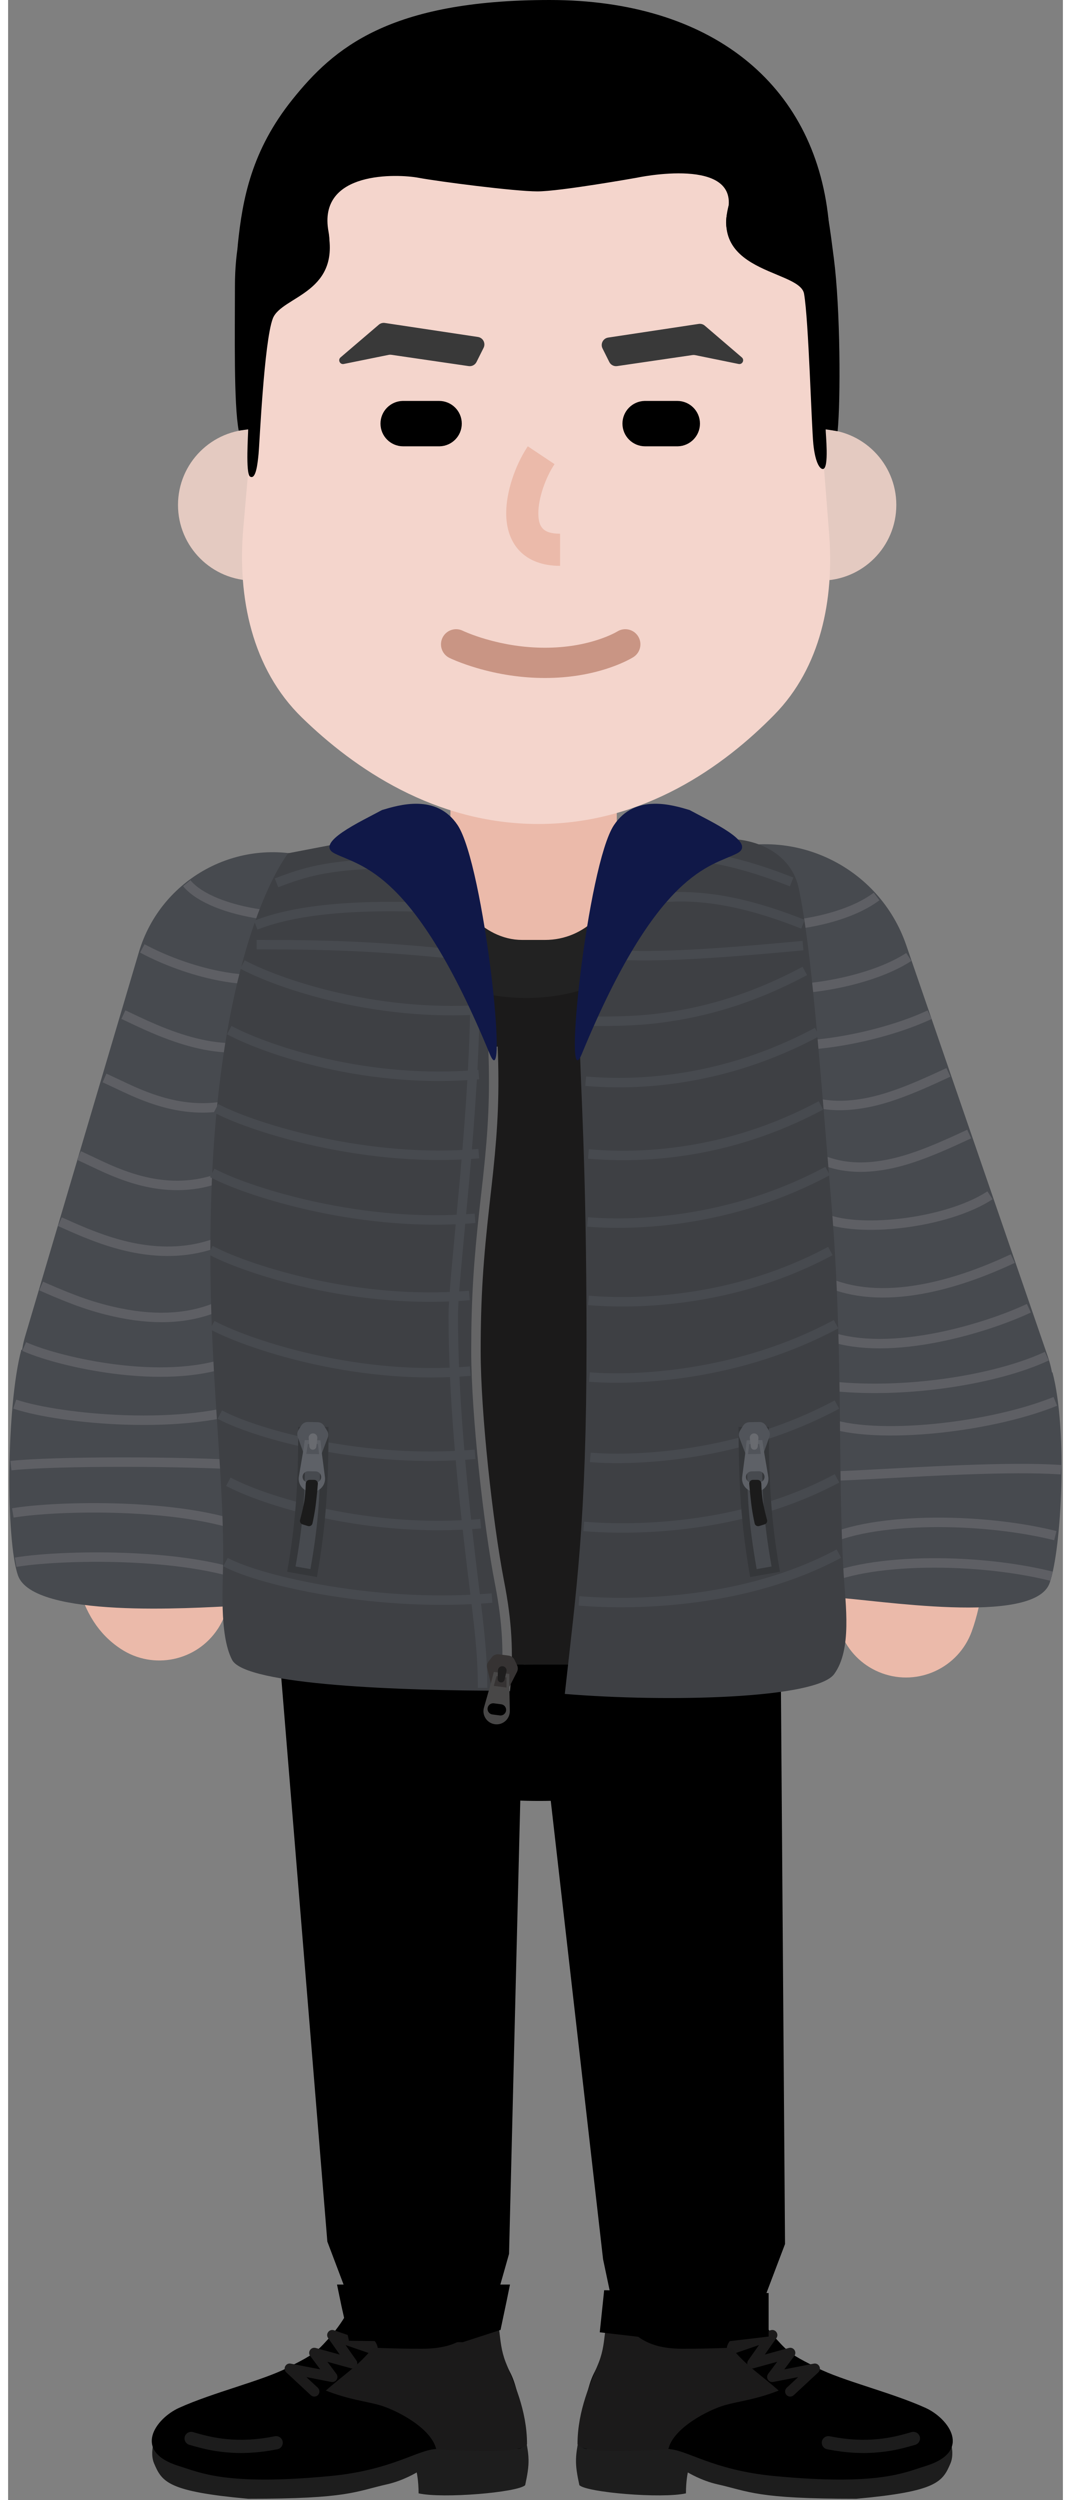 <?xml version="1.0" encoding="UTF-8"?>
<svg width="600px" height="1400px" viewBox="0 0 558 1322" version="1.1" xmlns="http://www.w3.org/2000/svg" xmlns:xlink="http://www.w3.org/1999/xlink">
    <rect x="0" y="0" width="558" height="1322" fill="#808080" stroke="none"/>
    <!-- Generator: Sketch 55.2 (78181) - https://sketchapp.com -->
    <title>gee_me_079</title>
    <desc>Created with Sketch.</desc>
    <g id="GEE!-ME" stroke="none" stroke-width="1" fill="none" fill-rule="evenodd">
        <g id="gee_me_079" transform="translate(-318, -139)">
            <g transform="translate(305, 139)">
                <g id="lower-limb" transform="translate(89, 821.977)" fill-rule="nonzero">
                    <g id="Group-6" transform="translate(0, 399.686)">
                        <path d="M1.177,80.797 C-0.701,76.327 0.65,70.207 1.702,68.537 C2.753,66.877 130.449,59.207 130.449,59.207 C151.644,57.547 193.655,50.547 196.559,62.597 C200.15,77.507 199.986,80.877 197.538,92.417 C193.621,96.267 154,99.627 141.153,96.747 C141.153,90.007 140.153,85.687 140.153,85.687 C140.153,85.687 132.992,90.047 124.591,91.937 C107.456,95.787 104.175,99.627 51.101,99.627 C8.534,95.777 5.381,90.787 1.177,80.797 Z" id="Path" fill="#1D1D1D"></path>
                        <path d="M139.279,15.947 C149.929,16.087 166.192,12.717 175.042,0.887 C175.821,-0.153 177.364,-0.323 178.268,0.617 C186.278,8.897 181.1,4.177 184.304,18.367 C187.46,32.347 190.126,30.347 193.283,43.337 C195.468,52.327 202.547,73.297 193.283,73.297 L151.028,73.297 C141.031,73.297 127.529,84.467 94.238,87.607 C38.976,92.817 25.471,85.687 14.437,82.317 C-10.669,74.657 2.072,57.137 14.437,51.537 C32.551,43.337 58.512,37.177 71.717,30.377 C82,25.087 85.531,23.447 90.811,17.877 C97.567,10.747 100.422,6.207 102.561,2.657 C103.464,1.167 105.832,1.517 106.788,2.977 C112.618,11.887 129.446,15.827 139.279,15.947 Z" id="Path" fill="#000000"></path>
                        <path d="M104.864,4.36 C106.168,3.756 107.706,4.28 108.38,5.527 L108.457,5.68 C108.828,6.483 109.579,7.48 110.737,8.712 L111.212,9.21 C111.542,9.548 111.904,9.908 112.341,10.334 L115.145,13.045 C116.111,13.994 116.522,14.442 117.143,15.173 C118.698,17.004 119.558,18.61 119.558,20.387 C119.558,22.188 117.839,23.47 116.133,22.997 L115.973,22.947 L102.521,18.335 L108.213,26.418 C109.644,28.45 107.812,31.142 105.438,30.625 L105.283,30.587 L92.891,27.18 L97.668,33.565 C99.118,35.505 97.487,38.197 95.14,37.87 L94.983,37.844 L81.787,35.274 L87.835,40.893 C88.885,41.869 88.987,43.482 88.098,44.579 L87.976,44.719 C87.001,45.769 85.388,45.87 84.291,44.981 L84.151,44.86 L71.158,32.79 C69.203,30.974 70.779,27.761 73.358,28.123 L73.517,28.15 L89.129,31.188 L83.825,24.098 C82.313,22.076 84.145,19.302 86.556,19.828 L86.711,19.867 L99.442,23.366 L93.287,14.625 C91.807,12.524 93.811,9.77 96.226,10.459 L96.378,10.506 L109.32,14.943 L108.544,14.193 C107.921,13.586 107.432,13.095 106.965,12.603 L106.791,12.419 C105.27,10.8 104.208,9.389 103.543,7.953 C102.916,6.596 103.507,4.988 104.864,4.36 Z" id="Path" fill="#1C1B1B"></path>
                        <path d="M17.47,66.737 C18.011,64.881 19.954,63.815 21.81,64.357 L23.298,64.785 C29.357,66.509 33.68,67.44 39.148,68.006 C47.172,68.837 55.681,68.455 65.118,66.555 C67.013,66.174 68.859,67.401 69.24,69.296 C69.622,71.191 68.395,73.036 66.5,73.418 C56.364,75.458 47.146,75.872 38.428,74.969 C32.015,74.305 27.084,73.186 19.85,71.077 C17.995,70.536 16.929,68.593 17.47,66.737 Z" id="Path" fill-opacity="0.11" fill="#FFFFFF"></path>
                        <path d="M92.094,42.397 C101.886,33.747 109.167,29.417 117,19.797 C121.243,19.797 126.844,20.277 143,20.277 C164.052,20.277 169.632,11.617 178.934,1.527 C186,5.847 182.361,14.987 187.257,27.487 C191.174,37.497 198.517,52.497 198.517,70.777 C195.09,76.547 161.309,73.657 150.539,73.657 C148.091,62.117 129,52.497 120.5,50.097 C113.039,47.987 104.334,47.207 92.094,42.397 Z" id="Path" fill="#1B1A1A"></path>
                    </g>
                    <g id="Group-5" transform="translate(224.419, 399.686)">
                        <path d="M198.147,80.797 C200.025,76.327 198.673,70.207 197.621,68.537 C196.57,66.877 68.874,59.207 68.874,59.207 C47.679,57.547 5.668,50.547 2.764,62.597 C-0.827,77.507 -0.663,80.877 1.785,92.417 C5.702,96.267 45.323,99.627 58.17,96.747 C58.17,90.007 59.17,85.687 59.17,85.687 C59.17,85.687 66.331,90.047 74.732,91.937 C91.867,95.787 95.148,99.627 148.222,99.627 C190.789,95.777 193.943,90.787 198.147,80.797 Z" id="Path" fill="#1D1D1D"></path>
                        <path d="M60.045,15.947 C49.394,16.087 33.131,12.717 24.281,0.887 C23.502,-0.153 21.959,-0.323 21.055,0.617 C13.046,8.897 18.223,4.177 15.02,18.367 C11.863,32.347 9.197,30.347 6.041,43.337 C3.855,52.327 -3.224,73.297 6.041,73.297 L48.295,73.297 C58.292,73.297 71.794,84.467 105.085,87.607 C160.348,92.817 173.852,85.687 184.886,82.317 C209.992,74.657 197.251,57.137 184.886,51.537 C166.772,43.337 140.811,37.177 127.606,30.377 C117.323,25.087 113.792,23.447 108.513,17.877 C101.756,10.747 98.902,6.207 96.762,2.657 C95.859,1.167 93.491,1.517 92.535,2.977 C86.705,11.887 69.877,15.827 60.045,15.947 Z" id="Path" fill="#000000"></path>
                        <path d="M90.867,5.68 C91.494,4.323 93.103,3.732 94.46,4.36 C95.817,4.988 96.408,6.596 95.78,7.953 C95.163,9.287 94.203,10.598 92.852,12.075 L92.533,12.419 C92.011,12.974 91.48,13.51 90.779,14.193 L90.002,14.943 L102.946,10.506 C105.377,9.672 107.461,12.366 106.125,14.493 L106.037,14.625 L99.88,23.366 L112.613,19.867 C115.047,19.197 116.961,21.916 115.59,23.968 L115.498,24.098 L110.194,31.188 L125.806,28.15 C128.425,27.64 130.093,30.806 128.281,32.677 L128.166,32.79 L115.173,44.86 C114.078,45.877 112.365,45.814 111.347,44.719 C110.372,43.669 110.39,42.053 111.357,41.024 L111.488,40.893 L117.537,35.274 L104.341,37.844 C101.963,38.306 100.249,35.667 101.564,33.696 L101.656,33.565 L106.431,27.18 L94.041,30.587 C91.644,31.245 89.731,28.61 91.022,26.552 L91.11,26.418 L96.802,18.335 L83.35,22.947 C81.647,23.531 79.876,22.321 79.771,20.554 L79.766,20.387 C79.766,18.703 80.537,17.174 81.941,15.46 L82.353,14.971 C82.912,14.319 83.348,13.857 84.321,12.906 L86.982,10.334 C87.638,9.695 88.124,9.205 88.587,8.712 C89.662,7.568 90.386,6.626 90.781,5.855 L90.867,5.68 Z" id="Path" fill="#1C1B1B"></path>
                        <path d="M177.514,64.357 C179.37,63.815 181.313,64.881 181.854,66.737 C182.395,68.593 181.329,70.536 179.473,71.077 C172.24,73.186 167.308,74.305 160.896,74.969 C152.177,75.872 142.96,75.458 132.824,73.418 C130.929,73.036 129.702,71.191 130.083,69.296 C130.465,67.401 132.31,66.174 134.205,66.555 C143.643,68.455 152.152,68.837 160.175,68.006 C166.081,67.395 170.651,66.357 177.514,64.357 Z" id="Path" fill-opacity="0.11" fill="#FFFFFF"></path>
                        <path d="M107.229,42.397 C97.437,33.747 90.156,29.417 82.323,19.797 C78.08,19.797 72.479,20.277 56.323,20.277 C35.271,20.277 29.691,11.617 20.389,1.527 C13.323,5.847 16.962,14.987 12.066,27.487 C8.15,37.497 0.806,52.497 0.806,70.777 C4.233,76.547 38.014,73.657 48.784,73.657 C51.232,62.117 70.323,52.497 78.823,50.097 C86.284,47.987 94.99,47.207 107.229,42.397 Z" id="Path" fill="#1B1A1A"></path>
                    </g>
                    <ellipse id="Oval" fill="#000000" cx="205.002" cy="94.158" rx="100.994" ry="36.148"></ellipse>
                    <polygon id="Path" fill="#000000" points="63.18 -3.97903932e-13 198.18 -3.97903932e-13 189 369.813 181 398.023 104.5 394.023 92.886 363.323"></polygon>
                    <polygon id="Path" fill="#000000" points="196.895 6.021 332.352 6.021 335 364.603 324 393.603 246 407.023 238.739 372.603"></polygon>
                    <polygon id="Path" fill="#000000" points="98 386.023 189.5 386.023 187.824 394.253 184.5 410.023 164.5 416.503 104.324 415.753 103.324 411.253 102 404.753 100.324 397.253"></polygon>
                    <polygon id="Path" fill="#000000" points="239.324 389.023 326.324 390.523 326.324 404.023 326.324 413.523 303 416.273 280 416.273 237 411.273"></polygon>
                </g>
                <g id="upper-limb" transform="translate(0.676, 378.01)">
                    <path d="M91.083,203.093 C100.378,184.895 122.666,177.678 140.864,186.974 C158.88,196.176 166.134,218.112 157.258,236.207 L156.984,236.755 C144.097,261.984 130.492,312.837 123.387,362.067 L123.173,363.558 C119.796,387.382 118.267,408.732 118.798,424.395 L118.825,425.149 C119.041,430.726 119.517,435.224 120.122,438.334 L120.18,438.63 L120.212,438.666 C130.719,450.695 132.533,468.614 123.625,482.732 L123.294,483.247 C112.112,500.35 89.181,505.15 72.078,493.967 C59.856,485.976 53.174,474.296 49.25,460.038 C46.715,450.829 45.351,440.193 44.88,428.003 C44.081,407.293 45.901,381.422 49.906,353.171 C58,296.076 73.698,237.128 91.083,203.093 Z" id="Path" fill="#EBBAAA" fill-rule="nonzero"></path>
                    <path d="M423.868,164.961 C441.666,154.921 464.233,161.21 474.273,179.008 C497.97,221.017 515.462,280.371 524.491,342.406 C533.089,401.479 532.913,454.901 522.097,484.645 C515.113,503.849 493.884,513.756 474.68,506.772 C455.668,499.859 445.768,478.983 452.348,459.932 L452.552,459.355 C458.085,444.141 458.228,400.915 451.263,353.065 C443.518,299.857 428.711,249.342 410.377,216.36 L409.82,215.366 C399.78,197.568 406.07,175.001 423.868,164.961 Z" id="Path" fill="#EBBAAA" fill-rule="nonzero"></path>
                    <rect id="Rectangle" fill="#F1EDED" fill-rule="nonzero" transform="translate(133.658, 195.444) rotate(18) translate(-133.658, -195.444) " x="78.722" y="187.101" width="109.872" height="16.687"></rect>
                    <rect id="Rectangle" fill="#F1EDED" fill-rule="nonzero" transform="translate(442.239, 218.062) rotate(162) translate(-442.239, -218.062) " x="387.303" y="209.719" width="109.872" height="16.687"></rect>
                    <path d="M155.279,125.707 C156.114,91.291 212.418,58.817 246.824,57.693 L298.395,59.751 C304.94,59.545 311.495,59.885 317.979,60.782 L396.386,71.625 C430.977,76.408 455.59,107.68 452.106,142.426 L437.274,290.314 L444.716,502.189 C444.788,504.003 358.54,502.282 356.726,502.189 L218.071,502.189 L139.262,490.294 C137.52,490.202 136.19,488.686 136.334,486.944 L151.733,271.895 L155.279,125.707 Z" id="Path" fill="#1B1A1A" fill-rule="nonzero"></path>
                    <path d="M286.324,149.693 C326.088,149.693 358.324,127.979 358.324,101.193 C358.324,74.407 326.088,52.693 286.324,52.693 C246.559,52.693 214.324,74.407 214.324,101.193 C214.324,127.979 246.559,149.693 286.324,149.693 Z" id="Path" fill="#222222" fill-rule="nonzero"></path>
                    <rect id="Rectangle" fill="#EBBAAA" fill-rule="nonzero" x="246.324" y="0" width="88" height="119" rx="37.911"></rect>
                    <rect id="Rectangle" fill="#474A4F" fill-rule="nonzero" transform="translate(122.211, 248.086) rotate(16.5) translate(-122.211, -248.086) " x="48.355" y="68.264" width="147.712" height="359.643" rx="73.856"></rect>
                    <path d="M17.527,455 C11.127,436.6 11.325,365.693 19.325,335.693 L131.526,337 C128.325,383.193 147.026,423.887 131.526,471.193 C110.526,472.193 25.527,478 17.527,455 Z" id="Path" fill="#474A4F" fill-rule="nonzero"></path>
                    <path d="M84.508,121.287 C95.518,127.219 110.144,132.731 124.309,135.499 C142.653,139.083 158.903,137.943 171.621,131.032 L172.156,130.736 L174.601,135.098 C160.616,142.939 143.013,144.248 123.35,140.406 C108.981,137.598 94.224,132.094 82.887,126.09 L82.137,125.689 L84.508,121.287 Z" id="Path" fill="#5E5F64" fill-rule="nonzero"></path>
                    <path d="M108.76,87.405 C121.024,102.381 167.146,109.381 193.15,99.944 L193.932,99.653 L195.715,104.325 C168.302,114.789 119.789,107.71 105.319,91.08 L104.891,90.573 L108.76,87.405 Z" id="Path" fill="#5E5F64" fill-rule="nonzero"></path>
                    <path d="M62.331,194.28 L64.322,189.694 L64.833,189.923 C67.395,191.092 75.881,195.147 79.145,196.593 L79.342,196.68 C90.539,201.599 100.499,204.495 110.899,205.171 C123.908,206.015 136.508,203.146 148.858,195.755 L149.519,195.355 L152.129,199.619 C138.668,207.858 124.824,211.085 110.576,210.16 C99.796,209.46 89.57,206.55 78.251,201.659 L76.921,201.076 C73.214,199.421 64.174,195.096 62.425,194.322 L62.331,194.28 Z" id="Path" fill="#5E5F64" fill-rule="nonzero"></path>
                    <path d="M48.814,235.28 L50.805,230.694 L51.666,231.084 C54.64,232.455 62.847,236.372 65.825,237.68 C77.022,242.599 86.982,245.495 97.382,246.171 C110.391,247.015 122.991,244.146 135.341,236.755 L136.002,236.355 L138.612,240.619 C125.151,248.858 111.307,252.085 97.058,251.16 C86.278,250.46 76.052,247.55 64.734,242.659 L63.403,242.076 C60.06,240.584 52.378,236.919 49.621,235.646 L48.814,235.28 Z" id="Path" fill="#5E5F64" fill-rule="nonzero"></path>
                    <path d="M72.267,160.754 L74.383,156.224 L81.081,159.393 L81.62,159.647 C84.839,161.155 87.657,162.425 90.517,163.64 C105.651,170.067 119.138,173.642 131.895,173.587 C143.463,173.538 153.687,170.391 162.445,163.638 L162.939,163.252 L166.042,167.172 C156.249,174.925 144.77,178.532 131.917,178.587 C118.355,178.645 104.266,174.911 88.563,168.242 C86.171,167.227 83.814,166.175 81.245,164.987 L79.345,164.102 L72.267,160.754 Z" id="Path" fill="#5E5F64" fill-rule="nonzero"></path>
                    <path d="M38.711,270.275 L40.732,265.701 L47.047,268.504 L48.589,269.177 C50.599,270.049 52.439,270.826 54.282,271.573 C66.421,276.499 77.331,279.597 88.463,280.699 C102.234,282.062 115.292,280.147 127.7,274.297 L128.402,273.962 L130.581,278.462 C117.091,284.996 102.879,287.151 87.97,285.675 C76.293,284.518 64.948,281.298 52.402,276.207 L50.989,275.628 C49.336,274.944 47.654,274.226 45.828,273.428 L38.711,270.275 Z" id="Path" fill="#5E5F64" fill-rule="nonzero"></path>
                    <path d="M28.784,304.275 L30.806,299.701 L32.654,300.515 C48.174,307.315 58.852,311.161 72.155,313.85 C91.59,317.778 109.224,316.781 124.585,309.547 L125.233,309.238 L127.412,313.738 C110.796,321.786 91.86,322.934 71.164,318.751 C57.429,315.975 46.484,312.033 30.668,305.104 L28.784,304.275 Z" id="Path" fill="#5E5F64" fill-rule="nonzero"></path>
                    <path d="M21.836,331.701 C32.193,336.28 50.336,341.007 68.372,343.343 C90.543,346.215 110.934,345.464 126.805,340.355 L127.534,340.116 L129.115,344.86 C112.316,350.459 90.925,351.306 67.729,348.301 C49.532,345.944 31.222,341.211 20.328,336.499 L19.815,336.275 L21.836,331.701 Z" id="Path" fill="#5E5F64" fill-rule="nonzero"></path>
                    <path d="M16.615,362.075 C28.917,366.176 51.122,369.479 73.525,370.274 L74.387,370.303 C100.719,371.161 124.5,368.599 141.28,362.363 L141.948,362.111 L143.731,366.783 C126.187,373.48 101.513,376.19 74.224,375.3 C51.379,374.556 28.594,371.23 15.531,366.983 L15.033,366.819 L16.615,362.075 Z" id="Path" fill="#5E5F64" fill-rule="nonzero"></path>
                    <path d="M13.543,394.504 C35.495,392.01 105.443,391.985 141.421,394.42 L142.501,394.494 L142.15,399.482 C107.144,397.017 37.348,396.992 14.777,399.398 L14.108,399.472 L13.543,394.504 Z" id="Path" fill="#5E5F64" fill-rule="nonzero"></path>
                    <path d="M15.232,424.453 L14.41,419.521 L15.494,419.346 C29.672,417.136 54.158,416.128 77.067,417.24 L79.08,417.343 C107.822,418.89 132.022,423.49 147.913,431.484 L148.464,431.764 L146.177,436.21 C130.714,428.258 106.132,423.657 76.825,422.234 C53.945,421.123 29.462,422.158 15.748,424.369 L15.232,424.453 Z" id="Path" fill="#5E5F64" fill-rule="nonzero"></path>
                    <path d="M15.913,445.576 C29.902,443.245 55.066,442.154 78.571,443.295 L80.583,443.398 C109.325,444.945 133.525,449.545 149.416,457.539 L149.967,457.819 L147.68,462.265 C132.217,454.313 107.635,449.712 78.328,448.289 C55.448,447.178 30.965,448.213 17.251,450.424 L16.735,450.508 L15.913,445.576 Z" id="Path" fill="#5E5F64" fill-rule="nonzero"></path>
                    <rect id="Rectangle" fill="#474A4F" fill-rule="nonzero" transform="translate(450.225, 256.294) scale(-1, 1) rotate(19) translate(-450.225, -256.294) " x="371.232" y="62.14" width="157.985" height="388.308" rx="78.993"></rect>
                    <path d="M274.824,515.989 C281.324,484.489 259.999,431.907 258.824,332.489 C258.289,287.238 267.868,231.018 269.824,182.989 C270.77,159.738 265.324,129.681 265.324,119.193 C259.324,116.693 248.824,103.193 243.824,100.193 C238.824,97.193 246.324,84.193 246.324,56.693 L160.439,73.166 C147.116,91.498 123.679,146.272 119.917,251.19 C116.928,334.57 126.21,391.254 126.109,445.193 C126.083,459.126 123.824,486.193 130.824,499.693 C137.824,513.193 221.824,515.989 274.824,515.989 Z" id="Path" fill="#3E4044" fill-rule="nonzero"></path>
                    <path d="M487.449,125.899 L490.196,130.077 C466.46,145.69 417.052,152.514 397.785,143.555 L397.211,143.278 L399.438,138.802 C416.371,147.226 463.895,140.888 486.763,126.343 L487.449,125.899 Z" id="Path" fill="#5E5F64" fill-rule="nonzero"></path>
                    <path d="M498.763,156.266 L500.882,160.796 C472.56,174.041 425.812,181.948 408.72,174.065 L408.211,173.821 L410.438,169.345 C425.203,176.69 470.496,169.21 497.937,156.649 L498.763,156.266 Z" id="Path" fill="#5E5F64" fill-rule="nonzero"></path>
                    <path d="M470.251,94.032 L473.266,98.02 C462.365,106.262 444.751,111.777 425.393,113.766 C407.585,115.596 390.752,114.129 381.588,109.757 L381.211,109.573 L383.438,105.097 C391.492,109.103 407.683,110.56 424.882,108.792 C443.135,106.917 459.696,101.789 469.796,94.371 L470.251,94.032 Z" id="Path" fill="#5E5F64" fill-rule="nonzero"></path>
                    <path d="M563.325,459 C569.725,440.6 572.822,377.693 564.822,347.693 L449.325,341 C461.526,379 440.325,417.693 449.325,466.693 C470.325,467.693 555.325,482 563.325,459 Z" id="Path" fill="#474A4F" fill-rule="nonzero"></path>
                    <path d="M508.706,186.757 L510.807,191.295 L503.05,194.864 L500.434,196.041 C483.818,203.445 471.758,207.407 459.388,208.672 C447.489,209.888 436.639,208.166 426.733,203.004 L426.14,202.69 L428.505,198.286 C437.636,203.189 447.686,204.842 458.879,203.698 C470.808,202.478 482.654,198.537 499.276,191.082 L503.608,189.113 L508.706,186.757 Z" id="Path" fill="#5E5F64" fill-rule="nonzero"></path>
                    <path d="M519.706,219.359 L521.807,223.897 L514.05,227.466 L511.434,228.643 C494.818,236.047 482.758,240.009 470.388,241.274 C458.489,242.49 447.639,240.768 437.733,235.606 L437.14,235.292 L439.505,230.888 C448.636,235.791 458.686,237.444 469.879,236.3 C481.808,235.08 493.654,231.139 510.276,223.684 L514.608,221.715 L519.706,219.359 Z" id="Path" fill="#5E5F64" fill-rule="nonzero"></path>
                    <path d="M530.384,251.937 L533.131,256.115 C509.787,271.47 461.425,277.031 441.796,267.856 L441.21,267.573 L443.437,263.097 C460.807,271.738 507.275,266.623 529.711,252.372 L530.384,251.937 Z" id="Path" fill="#5E5F64" fill-rule="nonzero"></path>
                    <path d="M542.762,285.224 L544.881,289.752 C529.607,296.902 514.365,302.4 499.196,305.495 C479.576,309.498 461.804,309.045 446.575,303.08 L445.885,302.805 L447.76,298.171 C462.112,303.979 479.164,304.479 498.197,300.596 C512.506,297.677 526.966,292.524 541.481,285.819 L542.762,285.224 Z" id="Path" fill="#5E5F64" fill-rule="nonzero"></path>
                    <path d="M551.262,311.479 L553.381,316.007 C539.479,322.515 520.222,328.758 501.899,332.132 C478.968,336.354 458.774,336.031 443.485,330.046 L442.885,329.806 L444.76,325.172 C459.075,330.965 478.611,331.336 500.994,327.215 C518.553,323.981 537.029,318.038 550.491,311.837 L551.262,311.479 Z" id="Path" fill="#5E5F64" fill-rule="nonzero"></path>
                    <path d="M560.762,336.812 L562.881,341.34 C536.108,353.872 488.284,361.479 449.24,357.596 L448.059,357.475 L448.586,352.503 C486.57,356.525 533.608,349.225 559.969,337.178 L560.762,336.812 Z" id="Path" fill="#5E5F64" fill-rule="nonzero"></path>
                    <path d="M565.382,360.672 L567.257,365.306 C530.053,380.359 465.873,386.485 441.92,375.327 L441.207,374.983 L443.434,370.507 C465.035,381.253 527.728,375.51 564.282,361.11 L565.382,360.672 Z" id="Path" fill="#5E5F64" fill-rule="nonzero"></path>
                    <path d="M516.543,396.724 C538.491,395.881 555.592,395.763 568.262,396.562 L569.494,396.644 L569.147,401.632 L567.936,401.552 C555.885,400.792 539.624,400.877 518.855,401.641 L514.569,401.805 C509.4,402.012 504.101,402.251 498.262,402.538 L461.517,404.466 L455.824,404.737 C450.953,404.955 447.279,405.075 444.473,405.101 L443.322,405.107 L443.322,400.107 L444.74,400.098 C448.243,400.057 453.151,399.871 460.063,399.532 L491.974,397.848 C499.274,397.473 505.653,397.171 511.764,396.916 L516.543,396.724 Z" id="Path" fill="#5E5F64" fill-rule="nonzero"></path>
                    <path d="M438.85,437.458 C459.55,422.361 521.239,420.588 565.585,431.236 L566.924,431.562 L565.721,436.416 C523.023,425.837 462.421,427.319 442.391,441.077 L441.797,441.498 L438.85,437.458 Z" id="Path" fill="#5E5F64" fill-rule="nonzero"></path>
                    <path d="M436.849,458.905 C457.547,443.808 519.237,442.036 563.583,452.683 L564.922,453.009 L563.719,457.863 C521.021,447.284 460.418,448.766 440.39,462.524 L439.796,462.945 L436.849,458.905 Z" id="Path" fill="#5E5F64" fill-rule="nonzero"></path>
                    <path d="M130.495,164.485 C141.827,170.502 160.137,177.103 180.291,181.706 C206.012,187.58 232.976,189.957 259.678,187.821 L261.108,187.702 L261.537,192.684 C233.822,195.07 205.839,192.67 179.178,186.58 C158.932,181.956 140.473,175.344 128.705,169.194 L128.15,168.901 L130.495,164.485 Z" id="Path" fill="#474A4F" fill-rule="nonzero"></path>
                    <path d="M137.495,129.78 C148.827,135.797 167.137,142.398 187.291,147.001 C213.012,152.875 239.976,155.252 266.678,153.116 L268.108,152.997 L268.537,157.979 C240.822,160.365 212.839,157.965 186.178,151.875 C165.932,147.251 147.473,140.639 135.705,134.489 L135.15,134.196 L137.495,129.78 Z" id="Path" fill="#474A4F" fill-rule="nonzero"></path>
                    <path d="M143.822,123.988 L143.822,118.988 L147.644,118.991 C187.053,119.052 211.023,120.109 255.234,124.704 L258.084,125.002 L257.561,129.974 L253.324,129.533 C210.187,125.08 186.466,124.051 147.629,123.991 L143.822,123.988 Z" id="Path" fill="#474A4F" fill-rule="nonzero"></path>
                    <path d="M318.325,331.193 C318.325,234.986 314.823,191.489 314.823,174.489 C314.823,157.489 319.323,139.489 319.323,127.989 C329.322,106.682 337.324,94.693 334.324,60.193 L397.235,65.774 C413.15,67.186 427.254,75.999 430.566,91.629 C437.377,123.767 441.421,181.858 447.763,257.124 C454.325,335 451.065,400.546 454.325,454 C455.341,470.672 458.819,494.193 449.323,507.193 C439.826,520.193 361.824,522.193 306.824,517.693 C312.825,462.968 318.325,427.401 318.325,331.193 Z" id="Path" fill="#3E4044" fill-rule="nonzero"></path>
                    <path d="M261.822,145.988 C261.822,159.899 261.309,175.292 260.338,192.259 L260.24,193.961 C259.286,210.205 257.973,227.162 256.208,246.957 L252.112,291.176 L251.606,296.912 C250.733,307.07 250.325,313.474 250.325,317.488 C250.328,358.721 254.3,403.553 261.582,462.392 L262.319,468.362 C264.89,489.453 265.8,500.551 265.823,513.971 L265.823,514.488 L260.823,514.488 L260.817,512.469 C260.729,499.944 259.805,489.056 257.353,468.945 L256.18,459.443 C249.226,402.746 245.407,359.055 245.327,318.747 L245.325,317.488 C245.325,312.969 245.804,305.776 246.837,294.042 L247.865,282.819 C248.846,272.302 250.47,254.962 251.084,248.121 L251.647,241.765 C253.199,224.028 254.375,208.542 255.248,193.668 L255.441,190.292 C256.315,174.637 256.789,160.353 256.821,147.374 L256.822,145.988 L261.822,145.988 Z" id="Path" fill="#474A4F" fill-rule="nonzero"></path>
                    <path d="M271.323,175.39 C272.264,199.349 271.477,217.224 268.947,241.327 L268.128,248.852 L266.99,258.949 C263.681,288.422 262.323,307.9 262.323,336.488 C262.323,369.269 268.723,426.975 274.6,457.59 L274.778,458.509 C278.8,479.119 279.773,496.073 277.926,515.099 L277.811,516.243 L272.838,515.733 C274.747,497.117 273.915,480.676 270.103,460.671 L269.871,459.467 C263.888,428.805 257.323,369.95 257.323,336.488 C257.323,308.21 258.644,288.752 261.842,259.998 L263.328,246.778 C263.437,245.798 263.538,244.877 263.637,243.967 C266.352,218.985 267.26,201.073 266.385,177.123 L266.326,175.586 L271.323,175.39 Z" id="Path" fill="#656566" fill-rule="nonzero"></path>
                    <path d="M439.145,165.49 L441.504,169.898 C417.037,182.986 392.165,190.89 367.383,194.558 C349.704,197.174 333.838,197.464 318.759,196.287 L317.657,196.198 L318.07,191.216 C333.12,192.464 348.953,192.231 366.651,189.612 C390.477,186.085 414.393,178.553 437.948,166.126 L439.145,165.49 Z" id="Path" fill="#474A4F" fill-rule="nonzero"></path>
                    <path d="M432.606,133.193 L434.965,137.601 C411.932,149.923 389.681,157.439 367.58,161.272 C352.616,163.868 341.393,164.533 323.735,164.514 L316.324,164.49 L316.324,159.49 L323.716,159.514 C341.118,159.533 352.102,158.882 366.725,156.346 C387.931,152.668 409.29,145.514 431.42,133.823 L432.606,133.193 Z" id="Path" fill="#474A4F" fill-rule="nonzero"></path>
                    <path d="M432.59,119.501 L433.058,124.479 L426.459,125.092 C375.825,129.741 349.841,130.735 328.475,129.09 L327.118,128.981 L327.531,123.999 L328.867,124.105 C350.563,125.775 377.292,124.671 430.923,119.657 L432.59,119.501 Z" id="Path" fill="#474A4F" fill-rule="nonzero"></path>
                    <path d="M142.413,108.865 C164.771,100.106 198.842,96.805 252.355,100.096 L253.983,100.198 L253.666,105.188 L250.463,104.991 C199.06,101.933 166.263,105.09 144.894,113.266 L144.236,113.521 L142.413,108.865 Z" id="Path" fill="#474A4F" fill-rule="nonzero"></path>
                    <path d="M187.437,77.717 L188.614,77.579 C203.833,75.849 223.456,75.721 250.371,77.363 L252.483,77.494 L252.166,82.484 L250.075,82.354 C223.081,80.707 203.579,80.858 188.61,82.613 L188.037,82.681 C175.874,84.152 167.41,86.433 156.155,90.79 L155.236,91.148 L153.413,86.492 C165.497,81.758 174.484,79.284 187.437,77.717 Z" id="Path" fill="#474A4F" fill-rule="nonzero"></path>
                    <path d="M349.828,94.847 C362.431,93.494 370.454,93.249 381.36,94.381 C396.226,95.925 412.84,100.176 432.679,107.949 L433.745,108.369 L431.904,113.017 C412,105.138 395.499,100.877 380.844,99.355 C370.348,98.265 362.631,98.5 350.339,99.821 L343.31,100.594 C340.494,100.896 339.082,101.02 337.223,101.141 L336.478,101.188 L336.171,96.198 L337.931,96.08 C339.049,95.998 340.144,95.898 341.733,95.733 L349.828,94.847 Z" id="Path" fill="#474A4F" fill-rule="nonzero"></path>
                    <path d="M343.827,72.505 C356.43,71.152 364.454,70.907 375.36,72.04 C390.226,73.584 406.839,77.834 426.679,85.607 L427.745,86.026 L425.904,90.676 C406,82.796 389.498,78.535 374.843,77.013 C364.104,75.898 356.273,76.17 343.473,77.573 L337.041,78.281 C334.402,78.562 333.021,78.682 331.223,78.799 L330.478,78.846 L330.171,73.856 L331.931,73.738 C333.049,73.656 334.144,73.556 335.732,73.391 L343.827,72.505 Z" id="Path" fill="#474A4F" fill-rule="nonzero"></path>
                    <path d="M444.645,238.989 L447.004,243.397 C422.557,256.475 396.759,264.573 370.64,268.509 C351.798,271.349 334.207,271.815 319.568,270.678 L318.657,270.604 L319.07,265.622 C333.517,266.82 351.061,266.403 369.895,263.565 C395.04,259.776 419.872,252.05 443.428,239.635 L444.645,238.989 Z" id="Path" fill="#474A4F" fill-rule="nonzero"></path>
                    <path d="M441.145,204.285 L443.504,208.693 C419.054,221.773 394.086,229.614 369.102,233.195 C351.395,235.733 335.586,235.964 320.266,234.765 L319.118,234.672 L319.531,229.69 C334.861,230.962 350.651,230.788 368.393,228.245 C392.412,224.803 416.416,217.333 439.949,204.92 L441.145,204.285 Z" id="Path" fill="#474A4F" fill-rule="nonzero"></path>
                    <path d="M449.145,319.989 L451.504,324.397 C427.062,337.472 400.534,345.781 373.402,350.007 C353.587,353.094 334.646,353.767 320.428,352.666 L319.657,352.604 L320.07,347.622 C333.98,348.776 352.853,348.148 372.632,345.067 C398.785,340.993 424.35,333.056 447.927,320.635 L449.145,319.989 Z" id="Path" fill="#474A4F" fill-rule="nonzero"></path>
                    <path d="M449.606,362.481 L451.965,366.889 C427.523,379.964 400.994,388.273 373.863,392.5 C354.048,395.587 335.105,396.26 320.888,395.158 L320.118,395.096 L320.531,390.114 C334.44,391.268 353.314,390.641 373.093,387.559 C399.246,383.485 424.811,375.548 448.388,363.127 L449.606,362.481 Z" id="Path" fill="#474A4F" fill-rule="nonzero"></path>
                    <path d="M446.145,281.285 L448.504,285.693 C424.092,298.753 398.12,306.691 371.594,310.408 C352.743,313.049 335.279,313.361 320.125,312.178 L319.118,312.096 L319.531,307.114 C334.567,308.362 352.022,308.101 370.901,305.456 C396.439,301.878 421.435,294.308 444.951,281.919 L446.145,281.285 Z" id="Path" fill="#474A4F" fill-rule="nonzero"></path>
                    <path d="M449.645,401.489 L452.004,405.897 C427.658,418.921 400.546,426.731 372.075,430.268 C352.16,432.743 333.44,432.924 317.66,431.685 L316.657,431.604 L317.07,426.622 C332.733,427.921 351.486,427.788 371.459,425.306 C398.921,421.894 425.057,414.436 448.53,402.081 L449.645,401.489 Z" id="Path" fill="#474A4F" fill-rule="nonzero"></path>
                    <path d="M450.645,441.285 L453.004,445.693 C428.689,458.7 400.904,466.43 371.285,469.855 C350.741,472.23 331.292,472.331 315.124,471.057 L314.118,470.975 L314.531,465.993 C330.585,467.325 350.092,467.272 370.71,464.888 C399.301,461.582 426.103,454.197 449.549,441.866 L450.645,441.285 Z" id="Path" fill="#474A4F" fill-rule="nonzero"></path>
                    <path d="M121.497,239.985 C132.318,245.731 152.669,252.647 174.768,257.45 C202.463,263.469 230.933,265.956 257.703,263.819 L259.11,263.702 L259.539,268.684 C231.823,271.07 202.347,268.561 173.706,262.336 L171.977,261.955 C150.706,257.209 131.183,250.589 120.037,244.863 L119.152,244.401 L121.497,239.985 Z" id="Path" fill="#474A4F" fill-rule="nonzero"></path>
                    <path d="M123.497,205.782 C134.318,211.528 154.669,218.444 176.768,223.247 C204.463,229.266 232.933,231.753 259.703,229.616 L261.11,229.499 L261.539,234.481 C233.823,236.867 204.347,234.358 175.706,228.133 L173.977,227.752 C152.706,223.006 133.183,216.386 122.037,210.66 L121.152,210.198 L123.497,205.782 Z" id="Path" fill="#474A4F" fill-rule="nonzero"></path>
                    <path d="M121.497,320.485 C132.603,326.382 152.225,333.286 173.538,338.103 C200.578,344.214 228.486,346.748 255.205,344.616 L256.61,344.499 L257.039,349.481 C229.344,351.865 200.424,349.306 172.436,342.98 C151.02,338.14 131.242,331.219 119.644,325.16 L119.152,324.901 L121.497,320.485 Z" id="Path" fill="#474A4F" fill-rule="nonzero"></path>
                    <path d="M125.497,367.782 C135.958,373.337 155.201,379.541 176.715,383.736 C202.969,388.856 230.715,390.785 257.616,388.624 L259.11,388.499 L259.539,393.481 C231.684,395.879 202.934,393.943 175.758,388.644 C154.089,384.418 134.624,378.179 123.595,372.431 L123.152,372.198 L125.497,367.782 Z" id="Path" fill="#474A4F" fill-rule="nonzero"></path>
                    <path d="M120.497,280.782 C131.482,286.615 151.262,293.477 172.778,298.249 C199.926,304.271 227.96,306.752 254.704,304.616 L256.11,304.499 L256.539,309.481 C228.83,311.866 199.787,309.362 171.695,303.131 L169.897,302.726 C149.264,298.02 130.349,291.474 119.11,285.698 L118.152,285.198 L120.497,280.782 Z" id="Path" fill="#474A4F" fill-rule="nonzero"></path>
                    <path d="M129.997,403.282 C140.834,409.036 159.66,415.449 180.503,419.845 C206.492,425.327 233.848,427.473 260.649,425.324 L262.11,425.202 L262.539,430.184 C234.756,432.576 206.39,430.416 179.471,424.738 C158.506,420.315 139.494,413.879 128.148,407.959 L127.652,407.698 L129.997,403.282 Z" id="Path" fill="#474A4F" fill-rule="nonzero"></path>
                    <path d="M128.497,445.782 C138.325,451 158.988,456.85 182.641,460.723 C210.237,465.241 239.418,466.813 266.547,464.629 L268.11,464.499 L268.539,469.481 C240.533,471.892 210.349,470.326 181.833,465.657 L180.191,465.385 C157.007,461.478 136.79,455.73 126.511,450.386 L126.152,450.198 L128.497,445.782 Z" id="Path" fill="#474A4F" fill-rule="nonzero"></path>
                    <g id="Group-4" transform="translate(263.788, 496.716)">
                        <path d="M13.346,0.711 L8.136,0.033 C6.73,-0.149 5.333,0.425 4.462,1.544 L2.688,3.825 C1.942,4.784 1.673,6.029 1.955,7.211 L4.628,18.394 C5.014,20.008 6.357,21.216 8.002,21.431 L8.541,21.501 C10.217,21.719 11.85,20.86 12.619,19.354 L17.742,9.329 C18.308,8.221 18.326,6.911 17.79,5.787 L16.44,2.956 C15.856,1.732 14.691,0.886 13.346,0.711 Z" id="Path" fill="#363333" fill-rule="nonzero"></path>
                        <path d="M13.71,10.409 L5.501,9.341 L4.045,14.959 L0.271,28.169 C-0.9,32.269 1.849,36.451 6.077,37.001 C10.305,37.551 14.033,34.212 13.95,29.949 L13.681,16.213 L13.71,10.409 Z M5.47,16.719 L6.9,11.578 L12.179,12.265 L12.206,17.596 L5.47,16.719 Z M4.768,31.839 L8.636,32.342 C10.494,32.584 12.11,31.066 11.984,29.197 C11.889,27.782 10.809,26.631 9.403,26.448 L5.534,25.945 C4.153,25.766 2.832,26.569 2.357,27.879 C1.709,29.666 2.882,31.593 4.768,31.839 Z" id="Shape" fill="#484747"></path>
                        <path d="M7.665,8.523 L7.519,13 C7.488,13.952 8.186,14.773 9.13,14.895 C10.075,15.018 10.959,14.404 11.173,13.475 L12.178,9.11 C12.481,7.794 11.584,6.504 10.245,6.329 C8.906,6.155 7.709,7.173 7.665,8.523 Z" id="Path" fill="#1E1D1D" fill-rule="nonzero"></path>
                    </g>
                    <path d="M397.818,73.307 C409.018,67.707 383.818,56.307 372.818,50.307 C363.818,47.64 344.018,41.507 332.818,58.307 C318.818,79.307 305.447,204.456 315.818,179.307 C355.818,82.307 383.818,80.307 397.818,73.307 Z" id="Path" fill="#101848" fill-rule="nonzero"></path>
                    <path d="M185.131,73.307 C173.931,67.707 199.131,56.307 210.131,50.307 C219.131,47.64 238.931,41.507 250.131,58.307 C264.131,79.307 277.501,204.456 267.131,179.307 C227.131,82.307 199.131,80.307 185.131,73.307 Z" id="Path" fill="#101848" fill-rule="nonzero"></path>
                    <path d="M181.824,376.49 C181.824,405.812 180.649,427.327 175.957,454.423 L175.703,455.88 L159.946,453.1 C164.486,427.376 165.738,406.956 165.82,379.512 L165.824,376.49 L181.824,376.49 Z" id="Path" fill="#35373A" fill-rule="nonzero"></path>
                    <path d="M169.324,381.49 L177.324,381.49 L177.356,387.31 C177.536,410.936 176.644,426.488 172.493,450.374 L172.264,451.685 L164.385,450.295 C168.48,427.093 169.466,412.101 169.371,389.914 L169.325,382.152 L169.324,381.49 Z" id="Path" fill="#474A4F" fill-rule="nonzero"></path>
                    <g id="Group-3" transform="translate(165.289, 373.898)">
                        <path d="M10.845,0.104 L5.592,0.001 C4.175,-0.027 2.849,0.697 2.106,1.904 L0.593,4.366 C-0.044,5.4 -0.175,6.668 0.235,7.811 L4.116,18.635 C4.676,20.197 6.143,21.251 7.803,21.284 L8.346,21.295 C10.036,21.328 11.564,20.295 12.164,18.714 L16.158,8.189 C16.6,7.025 16.475,5.722 15.819,4.663 L14.167,1.997 C13.452,0.843 12.202,0.131 10.845,0.104 Z" id="Path" fill="#51545A" fill-rule="nonzero"></path>
                        <path d="M12.27,9.703 L3.993,9.54 L3.16,15.284 L0.855,28.828 C0.14,33.031 3.33,36.887 7.593,36.971 C11.856,37.055 15.196,33.327 14.647,29.099 L12.876,15.475 L12.27,9.703 Z M4.77,16.878 L5.628,11.611 L10.95,11.715 L11.561,17.011 L4.77,16.878 Z M5.727,31.983 L9.627,32.06 C11.5,32.097 12.94,30.411 12.611,28.567 C12.362,27.171 11.161,26.146 9.744,26.118 L5.844,26.041 C4.451,26.014 3.226,26.957 2.898,28.311 C2.449,30.158 3.826,31.946 5.727,31.983 Z" id="Shape" fill="#5E6167"></path>
                        <path d="M6.054,8.491 L6.399,12.957 C6.473,13.907 7.256,14.646 8.208,14.665 C9.161,14.684 9.972,13.976 10.083,13.03 L10.604,8.58 C10.761,7.239 9.728,6.055 8.378,6.028 C7.028,6.002 5.949,7.145 6.054,8.491 Z" id="Path" fill="#696B70" fill-rule="nonzero"></path>
                    </g>
                    <path d="M174.235,404.49 L171.824,404.49 C170.719,404.49 169.825,405.385 169.798,406.489 C169.723,409.567 169.468,413.766 168.824,416.99 C168.049,420.862 167.291,423.743 166.794,425.633 L166.776,425.701 C166.511,426.709 167.092,427.726 168.088,428.033 L170.912,428.902 C171.968,429.227 173.078,428.632 173.327,427.556 C173.899,425.083 174.517,421.633 174.824,419.49 C175.161,417.126 175.879,410.796 176.195,406.575 C176.28,405.439 175.373,404.49 174.235,404.49 Z" id="Path" fill="#1B1B1B" fill-rule="nonzero"></path>
                    <path d="M398.769,376.49 L414.769,376.49 L414.774,379.512 C414.855,406.457 416.063,426.631 420.403,451.702 L420.648,453.1 L404.891,455.88 C400.074,428.581 398.813,407.101 398.771,378.053 L398.769,376.49 Z" id="Path" fill="#35373A" fill-rule="nonzero"></path>
                    <path d="M403.27,381.49 L411.27,381.49 L411.251,385.761 L411.239,387.375 C411.062,410.555 411.928,425.663 415.981,448.99 L416.21,450.295 L408.331,451.685 C404.139,427.933 403.126,412.5 403.224,389.86 L403.27,382.141 L403.27,381.49 Z" id="Path" fill="#474A4F" fill-rule="nonzero"></path>
                    <g id="Group-2" transform="translate(398.885, 373.898)">
                        <path d="M5.573,0.104 L10.827,0.001 C12.244,-0.027 13.57,0.697 14.313,1.904 L15.826,4.366 C16.463,5.4 16.595,6.668 16.185,7.811 L12.303,18.635 C11.743,20.197 10.276,21.251 8.616,21.284 L8.073,21.295 C6.383,21.328 4.854,20.295 4.255,18.714 L0.26,8.189 C-0.182,7.025 -0.056,5.721 0.6,4.663 L2.252,1.997 C2.966,0.843 4.217,0.131 5.573,0.104 Z" id="Path" fill="#51545A" fill-rule="nonzero"></path>
                        <path d="M4.148,9.703 L12.426,9.54 L13.258,15.284 L15.563,28.828 C16.279,33.031 13.088,36.887 8.825,36.971 C4.562,37.055 1.222,33.327 1.771,29.099 L3.542,15.475 L4.148,9.703 Z M11.651,16.878 L10.793,11.611 L5.471,11.715 L4.86,17.011 L11.651,16.878 Z M10.692,31.983 L6.791,32.06 C4.917,32.097 3.478,30.411 3.807,28.567 C4.056,27.171 5.256,26.146 6.674,26.118 L10.575,26.041 C11.967,26.014 13.192,26.957 13.521,28.311 C13.97,30.158 12.592,31.946 10.692,31.983 Z" id="Shape" fill="#5E6167"></path>
                        <path d="M10.366,8.491 L10.02,12.957 C9.947,13.907 9.164,14.646 8.211,14.665 C7.258,14.684 6.447,13.976 6.336,13.029 L5.815,8.58 C5.658,7.239 6.691,6.055 8.041,6.028 C9.391,6.002 10.47,7.145 10.366,8.491 Z" id="Path" fill="#696B70" fill-rule="nonzero"></path>
                    </g>
                    <path d="M406.356,404.49 L408.768,404.49 C409.872,404.49 410.767,405.385 410.793,406.489 C410.868,409.567 411.123,413.766 411.768,416.99 C412.542,420.862 413.3,423.743 413.798,425.633 L413.816,425.701 C414.081,426.709 413.5,427.726 412.503,428.033 L409.679,428.902 C408.624,429.227 407.513,428.632 407.264,427.556 C406.692,425.083 406.074,421.633 405.768,419.49 C405.43,417.126 404.712,410.796 404.396,406.575 C404.312,405.439 405.218,404.49 406.356,404.49 Z" id="Path" fill="#1B1B1B" fill-rule="nonzero"></path>
                </g>
                <g id="hand" transform="translate(102.879, 0.001)" fill-rule="nonzero">
                    <path d="M340,307.009 C362.091,307.009 380,289.1 380,267.009 C380,244.917 362.091,227.009 340,227.009 C317.909,227.009 300,244.917 300,267.009 C300,289.1 317.909,307.009 340,307.009 Z" id="Path" fill="#E4CAC1"></path>
                    <path d="M40,307.009 C17.909,307.009 7.10542736e-15,289.1 7.10542736e-15,267.009 C7.10542736e-15,244.917 17.909,227.009 40,227.009 C62.091,227.009 80,244.917 80,267.009 C80,289.1 62.091,307.009 40,307.009 Z" id="Path" fill="#E4CAC1"></path>
                    <path d="M39.121,167.202 C39.121,84.084 106.502,16.702 189.621,16.702 C272.74,16.702 340.121,84.084 340.121,167.202 L340.121,226.702 L344.447,282.182 C347.167,317.058 340.04,352.825 315.572,377.826 C288.826,405.154 246.444,435.702 190.621,435.702 C135.864,435.702 93.158,406.31 65.53,379.395 C39.129,353.674 31.344,315.929 34.545,279.209 L39.121,226.702 L39.121,167.202 Z" id="Path" fill="#F4D5CC"></path>
                    <path d="M30.12,151.203 C30.122,112.703 44.429,89.703 54.723,82.703 C65.018,75.703 69.121,82.703 78.621,118.999 C88.121,155.295 54.723,156.203 50.121,168.5 C45.519,180.796 43.121,234.999 42.621,239.999 C42.121,244.999 41.242,253.872 38.121,251.999 C35.621,250.499 37.195,228.905 37.121,226.999 L32.121,227.703 C29.457,213.582 30.12,176.356 30.12,151.203 Z" id="Path" fill="#000000"></path>
                    <path d="M346.94,136.526 C343.44,109.526 338.938,66.228 309.438,54.027 C279.938,41.825 322.436,45.823 296.62,95.498 C270.803,145.173 328.765,141.413 331.193,155.323 C333.622,169.233 335.12,225.498 336.12,234.998 C337.12,244.498 339.457,247.998 341.12,247.998 C344.622,247.998 342.545,228.904 342.62,226.998 L348.94,228.026 C350.568,211.577 350.44,163.526 346.94,136.526 Z" id="Path" fill="#000000"></path>
                    <path d="M185.049,235.987 L199.193,245.417 C194.386,252.628 190.621,263.453 190.621,271.327 C190.621,278.92 193.363,282.112 201.758,282.2 L202.121,282.202 L202.121,299.202 C183.578,299.202 173.621,288.001 173.621,271.327 C173.621,260.032 178.32,246.321 184.699,236.518 L185.049,235.987 Z" id="Path" fill="#EBBAAA"></path>
                    <path d="M264.121,211.999 C270.748,211.999 276.121,217.372 276.121,223.999 C276.121,230.525 270.912,235.834 264.426,235.995 L264.121,235.999 L247.121,235.999 C240.494,235.999 235.121,230.627 235.121,223.999 C235.121,217.474 240.33,212.165 246.816,212.003 L247.121,211.999 L264.121,211.999 Z" id="Path" fill="#000000"></path>
                    <path d="M139.937,337.183 C141.842,333.293 146.485,331.639 150.406,333.408 L150.996,333.683 L151.296,333.819 C151.95,334.111 152.733,334.443 153.638,334.805 C156.279,335.86 159.331,336.924 162.741,337.922 C172.521,340.782 183.123,342.498 194.121,342.498 C205.033,342.498 214.674,340.812 222.936,338.021 C225.772,337.063 228.219,336.047 230.258,335.048 L230.89,334.733 C231.533,334.407 231.98,334.16 232.224,334.014 L232.347,333.94 C236.082,331.579 241.023,332.693 243.384,336.428 C245.697,340.088 244.673,344.907 241.116,347.32 L240.895,347.465 C240.659,347.614 240.301,347.828 239.822,348.097 L239.171,348.455 C238.605,348.76 237.98,349.082 237.296,349.417 C234.648,350.714 231.563,351.995 228.056,353.179 C218.193,356.511 206.834,358.498 194.121,358.498 C181.494,358.498 169.408,356.541 158.251,353.279 C154.333,352.133 150.799,350.901 147.698,349.661 L147.005,349.381 C145.447,348.745 144.302,348.229 143.602,347.887 C139.634,345.943 137.993,341.151 139.937,337.183 Z" id="Path" fill="#C99584"></path>
                    <path d="M138.121,211.999 C144.748,211.999 150.121,217.372 150.121,223.999 C150.121,230.525 144.912,235.834 138.426,235.995 L138.121,235.999 L119.121,235.999 C112.494,235.999 107.121,230.627 107.121,223.999 C107.121,217.474 112.33,212.165 118.816,212.003 L119.121,211.999 L138.121,211.999 Z" id="Path" fill="#000000"></path>
                    <path d="M190.121,101.203 C178.121,101.203 137.714,95.971 127.123,93.985 C116.532,92 73.62,89.999 79.623,122.499 C85.626,154.999 29.122,154 31.621,129.5 C34.12,105 38.951,79.5 60.622,52.5 C82.293,25.5 111.619,-2.84217094e-14 196.622,-2.84217094e-14 C281.624,-2.84217094e-14 336.621,44 344.121,116 C347.64,149.783 282.712,142.999 290.62,112.499 C298.527,81.999 242.621,93.985 242.621,93.985 C242.621,93.985 202.121,101.203 190.121,101.203 Z" id="Path" fill="#000000"></path>
                    <path d="M161.658,183.924 L157.915,191.412 C157.143,192.956 155.467,193.83 153.759,193.581 L112.812,187.6 C112.355,187.533 111.89,187.546 111.437,187.638 L87.691,192.461 C85.668,192.872 84.424,190.322 85.993,188.981 L106.233,171.685 C107.115,170.932 108.28,170.598 109.427,170.771 L158.676,178.18 C161.363,178.584 162.874,181.493 161.658,183.924 Z" id="Path" fill="#393939"></path>
                    <path d="M224.575,184.239 L228.15,191.407 C228.921,192.953 230.599,193.83 232.309,193.579 L272.191,187.739 C272.649,187.672 273.115,187.685 273.568,187.777 L296.564,192.46 C298.586,192.872 299.832,190.324 298.265,188.981 L278.665,172.19 C277.783,171.434 276.615,171.099 275.466,171.272 L227.558,178.498 C224.873,178.903 223.363,181.809 224.575,184.239 Z" id="Path" fill="#393939"></path>
                </g>
            </g>
        </g>
    </g>
</svg>